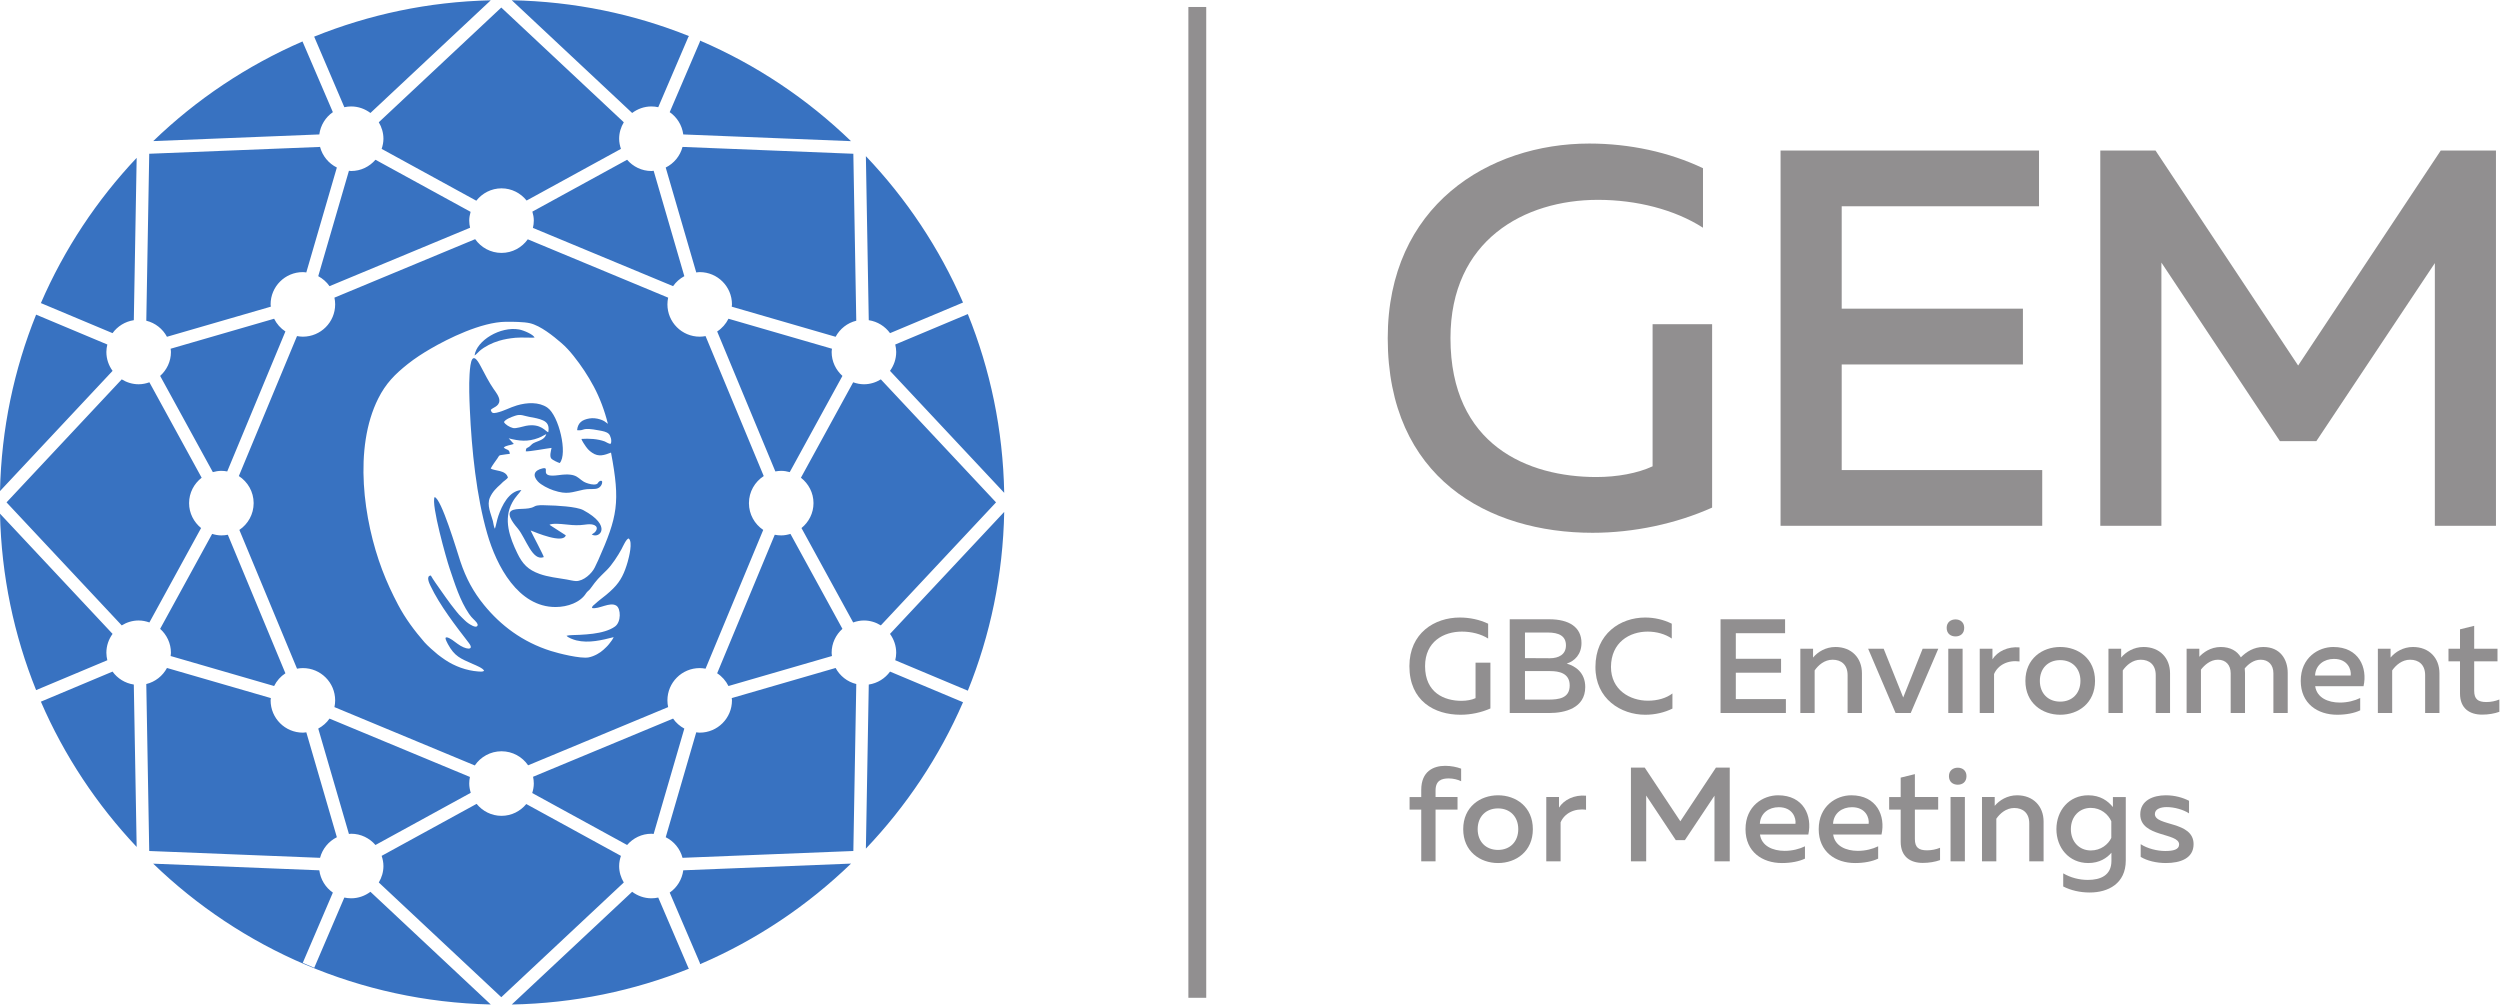 <?xml version="1.0" encoding="UTF-8" standalone="no"?>
<svg
   xmlns:dc="http://purl.org/dc/elements/1.1/"
   xmlns:cc="http://creativecommons.org/ns#"
   xmlns:rdf="http://www.w3.org/1999/02/22-rdf-syntax-ns#"
   xmlns:svg="http://www.w3.org/2000/svg"
   xmlns="http://www.w3.org/2000/svg"
   viewBox="0 0 864.893 347.52"
   height="347.52"
   width="864.893"
   xml:space="preserve"
   id="svg2"
   version="1.1"><defs
     id="defs6" /><g
     transform="matrix(1.333,0,0,-1.333,0,347.52)"
     id="g10"><g
       transform="scale(0.1)"
       id="g12"><path
         id="path14"
         style="fill:none;stroke:#918f90;stroke-width:46.328;stroke-linecap:butt;stroke-linejoin:miter;stroke-miterlimit:4;stroke-dasharray:none;stroke-opacity:1"
         d="M 3107.4,2588.93 V 17.449" /><path
         id="path16"
         style="fill:#918f90;fill-opacity:1;fill-rule:nonzero;stroke:none"
         d="m 4124.83,2234.5 c 104.35,0 207.36,-22.27 295,-64 v -154.47 c -73.73,47.32 -172.56,72.36 -272.74,72.36 -190.62,0 -382.63,-104.36 -382.63,-359 0,-278.3 201.76,-360.4 378.49,-360.4 54.26,0 107.13,9.72 146.08,27.82 v 368.75 h 154.49 v -475.91 c -93.24,-41.73 -203.2,-65.38 -310.33,-65.38 -269.94,0 -531.56,141.92 -531.56,505.12 0,343.7 261.62,505.11 523.2,505.11" /><path
         id="path18"
         style="fill:#918f90;fill-opacity:1;fill-rule:nonzero;stroke:none"
         d="M 5291.92,2216.41 V 2071.7 h -512.09 v -265.79 h 470.33 V 1661.2 h -470.33 v -274.13 h 520.43 v -144.72 h -679.08 v 974.06 h 670.74" /><path
         id="path20"
         style="fill:#918f90;fill-opacity:1;fill-rule:nonzero;stroke:none"
         d="m 6477.84,2216.41 v -974.06 h -158.62 v 681.83 L 6011.7,1462.22 h -94.64 l -307.52,463.37 v -683.24 h -158.62 v 974.06 h 143.32 l 370.16,-557.99 370.14,557.99 h 143.3" /><path
         id="path22"
         style="fill:#918f90;fill-opacity:1;fill-rule:nonzero;stroke:none"
         d="m 3788.54,1004.37 c 26.05,0 51.76,-5.589 73.67,-16.018 v -38.551 c -18.42,11.789 -43.12,18.039 -68.12,18.039 -47.62,0 -95.57,-26.07 -95.57,-89.629 0,-69.5 50.37,-90.039 94.51,-90.039 13.56,0 26.78,2.457 36.51,6.957 v 92.109 h 38.55 V 768.359 c -23.28,-10.41 -50.72,-16.32 -77.46,-16.32 -67.46,0 -132.77,35.449 -132.77,126.172 0,85.809 65.31,126.159 130.68,126.159" /><path
         id="path24"
         style="fill:#918f90;fill-opacity:1;fill-rule:nonzero;stroke:none"
         d="m 4023.5,865.328 h -65.68 v -74 h 60.13 c 27.11,0 55.94,3.102 55.94,36.844 0,32.277 -28.49,37.156 -50.39,37.156 z m -6.6,100.121 h -59.08 v -66.41 l 64.67,-0.34 c 22.91,0 41.68,9.742 41.68,33.36 0,24.32 -18.09,33.39 -47.27,33.39 z m 4.18,34.379 c 50.76,0 83.4,-20.18 83.4,-61.508 0,-29.539 -17.72,-46.922 -38.23,-53.531 21.9,-6.25 47.99,-22.93 47.99,-60.82 0,-55.27 -53.88,-67.399 -92.5,-67.399 h -103.51 v 243.258 h 102.85" /><path
         id="path26"
         style="fill:#918f90;fill-opacity:1;fill-rule:nonzero;stroke:none"
         d="m 4269.61,1004.37 c 24.36,0 48.34,-5.589 69.18,-16.018 v -38.551 c -17.05,11.789 -39.62,18.039 -62.57,18.039 -46.57,0 -94.87,-27.442 -95.22,-91.731 0,-59.769 49.36,-87.589 95.9,-87.589 25.04,0 47.66,6.609 63.61,18.769 v -39.25 c -20.47,-10.09 -44.84,-16 -70.52,-16 -62.91,0 -129.65,40.981 -129.3,124.07 0,86.539 65,128.261 128.92,128.261" /><path
         id="path28"
         style="fill:#918f90;fill-opacity:1;fill-rule:nonzero;stroke:none"
         d="M 4632.86,999.828 V 963.68 H 4505 v -66.391 h 117.45 V 861.16 H 4505 v -68.469 h 129.97 V 756.57 h -169.59 v 243.258 h 167.48" /><path
         id="path30"
         style="fill:#918f90;fill-opacity:1;fill-rule:nonzero;stroke:none"
         d="m 4763.5,927.891 c 42.05,0 68.83,-28.512 68.83,-68.141 V 756.57 h -37.21 v 98.321 c 0,27.121 -16.68,39.988 -38.9,39.988 -21.22,0 -37.21,-14.25 -46.61,-27.82 V 756.57 h -37.14 v 166.801 h 33 v -22.93 c 12.17,14.61 32.64,27.45 58.03,27.45" /><path
         id="path32"
         style="fill:#918f90;fill-opacity:1;fill-rule:nonzero;stroke:none"
         d="M 5030.53,923.371 4958.95,756.57 h -39.3 l -71.23,166.801 h 40.32 l 50.72,-126.531 50.43,126.531 h 40.64" /><path
         id="path34"
         style="fill:#918f90;fill-opacity:1;fill-rule:nonzero;stroke:none"
         d="m 5056.43,756.57 v 166.801 h 37.19 V 756.57 Z m 18.77,198.739 c -12.15,0 -22.95,7.011 -22.95,22.261 0,14.598 10.8,21.93 22.95,21.93 12.15,0 22.58,-7.332 22.58,-21.93 0,-15.25 -10.43,-22.261 -22.58,-22.261" /><path
         id="path36"
         style="fill:#918f90;fill-opacity:1;fill-rule:nonzero;stroke:none"
         d="m 5241.29,926.852 v -36.5 c -29.9,4.136 -55.97,-9.043 -66.07,-32.672 V 756.57 h -37.17 v 166.801 h 33.03 V 895.91 c 12.85,20.508 39.96,33.731 70.21,30.942" /><path
         id="path38"
         style="fill:#918f90;fill-opacity:1;fill-rule:nonzero;stroke:none"
         d="m 5346.9,893.828 c -31.29,0 -52.81,-21.199 -52.81,-53.887 0,-32.652 21.52,-53.851 52.81,-53.851 30.94,0 52.5,21.199 52.5,53.851 0,32.688 -21.56,53.887 -52.5,53.887 z m 0,34.063 c 46.95,0 90.39,-30.223 90.39,-87.95 0,-57.679 -43.44,-87.902 -90.39,-87.902 -46.56,0 -90.33,30.223 -90.33,87.902 0,57.727 43.77,87.95 90.33,87.95" /><path
         id="path40"
         style="fill:#918f90;fill-opacity:1;fill-rule:nonzero;stroke:none"
         d="m 5563.17,927.891 c 42.05,0 68.81,-28.512 68.81,-68.141 V 756.57 h -37.15 v 98.321 c 0,27.121 -16.72,39.988 -38.97,39.988 -21.21,0 -37.18,-14.25 -46.54,-27.82 V 756.57 h -37.21 v 166.801 h 32.99 v -22.93 c 12.19,14.61 32.7,27.45 58.07,27.45" /><path
         id="path42"
         style="fill:#918f90;fill-opacity:1;fill-rule:nonzero;stroke:none"
         d="m 5674.97,756.57 v 166.801 h 33 v -20.84 c 9.07,10.047 28.5,25.36 55.65,25.36 25,0 42.4,-10.43 52.13,-26.782 14.59,14.59 34.08,26.782 58.36,26.782 44.16,0 63.26,-32.672 63.26,-67.051 V 756.57 h -37.17 v 103.18 c 0,21.559 -12.85,35.129 -33.01,35.129 -18.42,0 -32.67,-12.16 -41.36,-22.598 0.37,-3.863 0.7,-7.633 0.7,-11.441 V 756.57 h -37.19 v 103.18 c 0,21.559 -12.87,35.129 -33.03,35.129 -20.17,0 -35.45,-14.598 -44.14,-25.731 V 756.57 h -37.2" /><path
         id="path44"
         style="fill:#918f90;fill-opacity:1;fill-rule:nonzero;stroke:none"
         d="m 6057.35,896.969 c -25.02,0 -47.62,-14.957 -49.01,-43.129 h 92.5 c 2.06,14.578 -7.01,43.129 -43.49,43.129 z m -1.72,30.922 c 66.41,0 89.32,-53.52 78.54,-101.813 h -125.49 c 4.2,-29.906 33.38,-42.43 63.96,-42.43 20.18,0 38.58,4.872 52.85,11.832 V 763.5 c -15.31,-7.32 -36.5,-11.461 -59.8,-11.461 -51.08,0 -94.53,29.16 -94.53,87.902 0,60.5 45.9,87.95 84.47,87.95" /><path
         id="path46"
         style="fill:#918f90;fill-opacity:1;fill-rule:nonzero;stroke:none"
         d="m 6262.37,927.891 c 42.03,0 68.79,-28.512 68.79,-68.141 V 756.57 h -37.15 v 98.321 c 0,27.121 -16.7,39.988 -38.97,39.988 -21.17,0 -37.16,-14.25 -46.56,-27.82 V 756.57 h -37.15 v 166.801 h 32.99 v -22.93 c 12.15,14.61 32.66,27.45 58.05,27.45" /><path
         id="path48"
         style="fill:#918f90;fill-opacity:1;fill-rule:nonzero;stroke:none"
         d="m 6421.33,982.82 v -59.449 h 60.49 v -32.672 h -60.49 v -76.48 c 0,-21.86 10.1,-29.188 31.62,-29.188 12.23,0 23.32,2.457 33.73,6.598 V 759.68 c -12.5,-4.539 -28.47,-7.328 -44.78,-7.328 -32.38,0 -57.38,16.007 -57.38,54.937 v 83.41 h -29.91 v 32.672 h 29.91 v 50.391 l 36.81,9.058" /><path
         id="path50"
         style="fill:#918f90;fill-opacity:1;fill-rule:nonzero;stroke:none"
         d="M 3688.58,371.672 V 505.82 h -30.25 v 32.668 h 30.25 v 18.442 c 0,48.308 31.62,62.55 62.21,62.55 15.27,0 29.9,-3.109 41.34,-7.32 v -32.629 c -8.32,4.149 -20.48,7.27 -32.3,7.27 -18.09,0 -34.08,-5.199 -34.08,-31.25 v -17.063 h 57.03 V 505.82 h -57.03 V 371.672 h -37.17" /><path
         id="path52"
         style="fill:#918f90;fill-opacity:1;fill-rule:nonzero;stroke:none"
         d="m 3887.88,508.969 c -31.29,0 -52.84,-21.207 -52.84,-53.879 0,-32.668 21.55,-53.86 52.84,-53.86 30.95,0 52.5,21.192 52.5,53.86 0,32.672 -21.55,53.879 -52.5,53.879 z m 0,34.043 c 46.91,0 90.37,-30.203 90.37,-87.922 0,-57.699 -43.46,-87.918 -90.37,-87.918 -46.57,0 -90.36,30.219 -90.36,87.918 0,57.719 43.79,87.922 90.36,87.922" /><path
         id="path54"
         style="fill:#918f90;fill-opacity:1;fill-rule:nonzero;stroke:none"
         d="m 4116.29,541.98 v -36.492 c -29.86,4.16 -55.93,-9.027 -66.03,-32.668 V 371.672 h -37.17 v 166.816 h 33.03 v -27.449 c 12.85,20.531 39.92,33.731 70.17,30.941" /><path
         id="path56"
         style="fill:#918f90;fill-opacity:1;fill-rule:nonzero;stroke:none"
         d="M 4489.26,614.93 V 371.672 h -39.63 V 541.98 l -76.79,-115.359 h -23.62 l -76.83,115.707 V 371.672 H 4232.8 V 614.93 h 35.78 l 92.46,-139.34 92.44,139.34 h 35.78" /><path
         id="path58"
         style="fill:#918f90;fill-opacity:1;fill-rule:nonzero;stroke:none"
         d="m 4616.35,512.102 c -25,0 -47.61,-14.961 -48.98,-43.122 h 92.42 c 2.07,14.61 -6.91,43.122 -43.44,43.122 z m -1.72,30.91 c 66.39,0 89.3,-53.5 78.54,-101.793 h -125.45 c 4.12,-29.91 33.36,-42.41 63.95,-42.41 20.13,0 38.57,4.839 52.81,11.8 v -31.961 c -15.28,-7.328 -36.49,-11.476 -59.77,-11.476 -51.07,0 -94.53,29.168 -94.53,87.918 0,60.488 45.86,87.922 84.45,87.922" /><path
         id="path60"
         style="fill:#918f90;fill-opacity:1;fill-rule:nonzero;stroke:none"
         d="m 4806.35,512.102 c -25.04,0 -47.65,-14.961 -49,-43.122 h 92.42 c 2.11,14.61 -6.93,43.122 -43.42,43.122 z m -1.76,30.91 c 66.39,0 89.3,-53.5 78.56,-101.793 h -125.47 c 4.18,-29.91 33.36,-42.41 63.95,-42.41 20.15,0 38.57,4.839 52.81,11.8 v -31.961 c -15.26,-7.328 -36.49,-11.476 -59.77,-11.476 -51.09,0 -94.53,29.168 -94.53,87.918 0,60.488 45.86,87.922 84.45,87.922" /><path
         id="path62"
         style="fill:#918f90;fill-opacity:1;fill-rule:nonzero;stroke:none"
         d="m 4969.75,597.949 v -59.461 h 60.45 V 505.82 h -60.45 v -76.449 c 0,-21.883 10.06,-29.191 31.6,-29.191 12.15,0 23.3,2.449 33.71,6.609 v -31.98 c -12.52,-4.528 -28.49,-7.309 -44.84,-7.309 -32.3,0 -57.32,16 -57.32,54.922 v 83.398 h -29.93 v 32.668 h 29.93 v 50.383 l 36.85,9.078" /><path
         id="path64"
         style="fill:#918f90;fill-opacity:1;fill-rule:nonzero;stroke:none"
         d="m 5062.31,371.672 v 166.816 h 37.19 V 371.672 Z m 18.75,198.789 c -12.17,0 -22.91,6.988 -22.91,22.269 0,14.579 10.74,21.899 22.91,21.899 12.19,0 22.6,-7.32 22.6,-21.899 0,-15.281 -10.41,-22.269 -22.6,-22.269" /><path
         id="path66"
         style="fill:#918f90;fill-opacity:1;fill-rule:nonzero;stroke:none"
         d="m 5234.95,543.012 c 42.07,0 68.84,-28.5 68.84,-68.121 V 371.672 h -37.18 v 98.348 c 0,27.121 -16.68,40.011 -38.95,40.011 -21.17,0 -37.17,-14.293 -46.54,-27.84 V 371.672 h -37.21 v 166.816 h 33.03 v -22.91 c 12.19,14.582 32.67,27.434 58.01,27.434" /><path
         id="path68"
         style="fill:#918f90;fill-opacity:1;fill-rule:nonzero;stroke:none"
         d="m 5426.35,510.32 c -29.88,0 -51.77,-22.558 -51.77,-55.23 0,-32.668 21.89,-55.25 51.77,-55.25 26.04,0 45.18,15.64 53.17,32.68 v 43.07 c -7.99,18.07 -27.13,34.73 -53.17,34.73 z m -6.6,32.692 c 31.27,0 51.08,-14.582 63.95,-30.614 v 26.09 h 33.38 V 373.77 c 0,-60.122 -45.92,-83.071 -93.52,-83.071 -25.39,0 -48.98,5.571 -68.83,15.641 v 34.039 c 19.12,-11.09 41.39,-17 64.01,-17 32.96,0 61.11,11.82 61.11,49.371 v 21.199 c -11.47,-13.597 -30.92,-26.777 -60.1,-26.777 -50.43,0 -82.71,39.969 -82.71,87.918 0,47.98 32.28,87.922 82.71,87.922" /><path
         id="path70"
         style="fill:#918f90;fill-opacity:1;fill-rule:nonzero;stroke:none"
         d="m 5621.1,543.012 c 22.95,0 43.79,-5.903 60.14,-14.242 v -32.692 c -13.91,9.41 -37.91,16.32 -57.72,16.32 -14.94,0 -30.92,-4.449 -30.92,-18.019 0,-32.348 100.45,-17.379 100.45,-78.207 0,-36.813 -34.08,-49 -71.95,-49 -24.34,0 -49.01,5.898 -65.33,16 v 33 c 17.38,-11.473 42.75,-17.731 63.61,-17.731 20.82,0 36.13,3.489 36.13,17.039 0,30.93 -100.82,18.079 -100.82,77.86 0,36.469 33.38,49.672 66.41,49.672" /><path
         id="path72"
         style="fill:#3872c1;fill-opacity:1;fill-rule:nonzero;stroke:none"
         d="m 276.078,1693.53 c 0,6.7 0.992,13.13 2.481,19.4 L 93.738,1790.46 C 36.48,1648.48 3.578,1494.18 0,1332.53 l 292.18,312 c -10.028,13.8 -16.102,30.64 -16.102,49 z M 995.141,2247 c 0,-9.27 -1.864,-18.01 -4.637,-26.34 l 245.646,-134.52 c 15.34,19.4 38.81,32.09 65.46,32.11 26.45,-0.02 49.76,-12.53 65.11,-31.66 l 244.8,134.07 c -2.77,8.33 -4.64,17.09 -4.64,26.34 0,15.67 4.58,30.16 12.07,42.71 L 1301,2587.46 983.074,2289.71 c 7.489,-12.55 12.067,-27.04 12.067,-42.71 z M 292.063,864.031 106.098,786 C 166.746,645.809 251.367,518.52 354.684,408.988 l -7.426,421.422 c -22.695,3.442 -42.336,15.801 -55.195,33.621 z m -15.985,48.879 c 0,18.352 6.074,35.192 16.09,49 L 0,1273.9 C 3.57,1112.3 36.449,957.961 93.707,815.988 l 184.844,77.532 c -1.481,6.261 -2.473,12.671 -2.473,19.39 z m 245.801,323.68 c -18.852,15.38 -31.133,38.47 -31.141,64.69 0.008,26.91 12.914,50.58 32.625,65.92 l -135.636,247.67 c -8.762,-3.1 -18.047,-5.11 -27.868,-5.11 -16.16,0 -31.109,4.8 -43.914,12.71 L 16.965,1303.22 315.941,983.949 c 12.797,7.949 27.75,12.742 43.918,12.742 9.821,0 19.106,-2.023 27.868,-5.121 z M 893.66,2328.82 c 5.711,1.24 11.613,1.96 17.703,1.96 18.848,0 36.043,-6.44 50.032,-16.94 l 312.235,292.4 c -161.82,-3.6 -316.181,-36.92 -458.263,-94.29 z m -29.773,-12.87 -78.809,183.5 c -144.57,-62.68 -275.64,-150.62 -387.402,-258.57 l 431.023,17.25 c 3.215,23.95 16.203,44.74 35.188,57.82 z M 433.328,1733 l 269.57,78.14 c -0.144,2 -0.597,3.9 -0.597,5.94 0.008,46.26 37.504,83.76 83.773,83.76 3.035,0 5.93,-0.58 8.875,-0.89 l 79.297,272.31 c -21.355,10.62 -37.398,29.94 -43.601,53.47 l -443.332,-17.72 -7.618,-433.32 c 23.309,-5.68 42.535,-21.08 53.633,-41.69 z m -86.043,43.06 7.399,421.31 C 251.383,2087.86 166.777,1960.6 106.121,1820.45 l 185.957,-78.02 c 12.871,17.8 32.512,30.17 55.207,33.63 z M 2168.69,873.441 1899.13,795.301 c 0.14,-2.012 0.59,-3.91 0.59,-5.942 -0.01,-46.281 -37.5,-83.757 -83.78,-83.781 -3.05,0 -5.95,0.582 -8.93,0.91 l -79.24,-272.297 c 21.35,-10.632 37.39,-29.941 43.6,-53.472 l 443.34,17.703 7.6,433.34 c -23.3,5.687 -42.54,21.078 -53.62,41.679 z m 416.35,429.789 -298.99,319.24 c -12.79,-7.91 -27.73,-12.71 -43.89,-12.71 -9.83,0 -19.12,2.01 -27.88,5.11 L 2078.65,1367.2 c 19.72,-15.33 32.63,-39.01 32.63,-65.92 0,-26.23 -12.31,-49.37 -31.18,-64.71 l 134.18,-245.011 c 8.76,3.109 18.05,5.132 27.88,5.132 16.17,0 31.11,-4.793 43.91,-12.73 z M 874.258,434.191 794.98,706.488 c -2.964,-0.328 -5.859,-0.91 -8.906,-0.91 -46.269,0.024 -83.765,37.5 -83.773,83.781 0,2.032 0.453,3.93 0.597,5.942 l -269.57,78.14 C 422.23,852.82 402.973,837.41 379.668,831.75 l 7.629,-433.309 443.348,-17.722 c 6.21,23.531 22.253,42.84 43.613,53.472 z m 1380.482,396.2 -7.48,-425.789 c 104.85,110.136 190.69,238.468 252.12,379.929 l -189.44,79.5 c -12.87,-17.82 -32.51,-30.179 -55.2,-33.64 z m 71.2,82.519 c 0,-6.719 -0.99,-13.148 -2.49,-19.39 l 188.39,-79.032 c 58.16,143.731 91.35,300.112 94.41,463.962 l -296.4,-316.559 c 10.01,-13.789 16.09,-30.629 16.09,-48.981 z m -587.83,-622.441 78.15,-182.328 c 0.49,-1.121 0.5,-2.262 0.71,-3.43 146.4,62.879 278.82,151.879 391.74,261.019 l -435.39,-17.421 c -3.22,-23.918 -16.21,-44.739 -35.21,-57.84 z M 911.363,275.68 c -6.09,0 -11.992,0.711 -17.703,1.941 L 815.574,95.391 v -0.031 l -29.808,12.782 78.129,182.347 c -18.993,13.102 -31.981,33.903 -35.196,57.821 l -431.105,17.23 C 625.57,145.34 933.496,7.66 1273.69,0.109 L 961.391,292.578 C 947.398,282.109 930.199,275.68 911.363,275.68 Z m 796.987,1.941 c -5.71,-1.23 -11.61,-1.941 -17.69,-1.941 -18.84,0 -36.05,6.429 -50.04,16.922 L 1328.16,0 c 162.28,3.09 317.24,35.73 459.81,92.941 -0.52,0.777 -1.12,1.527 -1.52,2.449 z m -101.47,81.809 c 0,9.261 1.87,18.039 4.65,26.359 L 1365.88,520.32 c -15.37,-18.55 -38.3,-30.621 -64.27,-30.64 -26.2,0.019 -49.3,12.281 -64.66,31.101 L 990.484,385.828 c 2.793,-8.34 4.657,-17.117 4.657,-26.398 0,-15.668 -4.571,-30.16 -12.055,-42.692 L 1301.01,19 1618.94,316.738 c -7.48,12.532 -12.06,27.024 -12.06,42.692 z m -751.7,382.64 c -7.461,-10.879 -17.602,-19.601 -29.227,-25.941 L 905.59,442.621 c 1.945,0.129 3.797,0.59 5.773,0.59 25.317,0 47.739,-11.461 63.102,-29.199 l 247.285,135.449 c -2.3,7.629 -3.92,15.598 -3.92,24.008 0,5.883 0.63,11.609 1.78,17.14 z m 658.62,541.03 c -17.28,9.36 -70.73,12.07 -94.22,12.46 -11.2,0.19 -24.64,1.74 -32.85,-3.1 -17.2,-10.04 -46.49,-2.41 -59.63,-11.11 -15.37,-10.24 12.56,-40.67 17.1,-46.38 21.17,-25.99 37.31,-85.15 67.07,-73.82 0.78,2.3 -31.12,61.83 -34.11,69.17 13.24,-5.21 84.56,-35.46 91.23,-12.56 l -42.33,27.26 c 6.09,4.45 31.5,2.1 38.08,1.34 14.3,-1.63 26.38,-2.79 40.96,-2.21 12.09,0.47 27.46,5.12 38.28,-0.4 5.03,-2.6 7.15,-7.24 3.96,-13.34 -2.98,-5.59 -6.28,-6.75 -11.6,-10.51 20.5,-12.18 54.23,22.31 -21.94,63.2 z m -268.84,413.42 c 13.42,11.41 32.36,20.8 50.25,26.11 13.62,4.05 27.35,6.37 42.71,7.82 15.46,1.44 44.56,-0.4 49.29,0.48 -2.31,7.93 -28.6,19.05 -40.11,21.07 -48.22,8.51 -110.07,-28.31 -115.48,-67.45 4.44,2.22 8.7,8.12 13.34,11.97 z m 382.6,-1282.508 c 15.36,17.738 37.78,29.199 63.1,29.199 1.97,0 3.82,-0.461 5.76,-0.59 l 79.63,273.508 c -11.63,6.351 -21.74,15.062 -29.2,25.941 l -363.38,-151 c 1.21,-5.691 1.93,-11.558 1.93,-17.601 0,-8.641 -1.68,-16.789 -4.11,-24.598 z m -219.67,977.408 c -22.23,-5.31 -26.19,-18.26 -11.98,-33.91 8.5,-9.28 27.44,-18.65 40.39,-23.01 36.53,-12.17 47.17,-4.63 78.67,1.84 11.3,2.31 19.42,0.88 30.25,1.93 8.6,0.88 14.88,6 17.2,14.12 1.74,5.99 -1.06,8.89 -6.57,5.59 -4.25,-2.52 -3.48,-6.17 -8.02,-7.53 -8.12,-2.61 -20.1,1.07 -26.67,3.59 -22.53,8.69 -18.85,27.34 -71.42,19.89 -55.77,-7.82 -18.46,23.1 -41.85,17.49 z m 918.05,302.11 c 0,-18.36 -6.08,-35.2 -16.09,-49 l 296.4,-316.51 c -3.08,163.83 -36.28,320.23 -94.45,463.93 l -188.35,-79.02 c 1.5,-6.27 2.49,-12.69 2.49,-19.4 z m -598.2,478.72 79.28,-272.3 c 2.97,0.31 5.87,0.89 8.92,0.89 46.28,0 83.77,-37.5 83.78,-83.76 0,-2.04 -0.46,-3.96 -0.59,-5.96 l 269.56,-78.14 c 11.09,20.61 30.33,36.03 53.62,41.71 l -7.6,433.32 -443.33,17.74 c -6.2,-23.55 -22.26,-42.87 -43.64,-53.5 z m 582.19,-429.82 189.41,79.46 c -61.42,141.46 -147.25,269.75 -252.09,379.88 l 7.48,-425.71 c 22.69,-3.46 42.32,-15.83 55.2,-33.63 z M 2186.38,975.012 2051.47,1221.42 c -7.65,-2.29 -15.58,-3.91 -23.97,-3.91 -5.74,0 -11.35,0.59 -16.77,1.68 L 1861.25,859.668 c 12.59,-8.117 22.63,-19.578 29.36,-33.047 l 268.62,77.859 c -0.28,2.821 -0.85,5.532 -0.85,8.43 0,24.75 10.95,46.75 28,62.102 z M 974.473,2192.45 c -15.364,-17.76 -37.793,-29.22 -63.11,-29.24 -1.976,0 -3.84,0.45 -5.781,0.59 l -79.629,-273.48 c 11.637,-6.36 21.766,-15.08 29.227,-25.96 l 364.83,151.65 c -1.33,5.95 -2.18,12.1 -2.18,18.45 0,7.95 1.46,15.5 3.54,22.78 z m 716.187,138.33 c 6.08,0 11.98,-0.72 17.69,-1.96 l 78.1,182.23 v -0.03 c 0.4,0.93 1.11,1.57 1.64,2.38 -142.57,57.2 -297.53,89.87 -459.82,92.96 l 312.36,-292.52 c 13.99,10.5 31.2,16.94 50.03,16.94 z m 56.19,-466.42 c 7.46,10.88 17.57,19.6 29.2,25.95 l -79.59,273.49 c -1.95,-0.14 -3.81,-0.59 -5.8,-0.59 -25.33,0.02 -47.74,11.48 -63.11,29.24 l -245.87,-134.63 c 2.18,-7.46 3.72,-15.19 3.72,-23.36 0,-6.52 -0.92,-12.81 -2.33,-18.91 z m 411.53,-170.83 c 0,2.89 0.57,5.63 0.86,8.45 l -268.61,77.85 c -6.74,-13.47 -16.79,-24.92 -29.36,-33.06 l 151.02,-363.25 c 4.95,0.91 10,1.53 15.21,1.53 7.71,0 15.03,-1.38 22.12,-3.32 l 136.76,249.71 c -17.06,15.35 -28,37.34 -28,62.09 z M 415.641,1631.44 552.395,1381.73 c 7.085,1.94 14.414,3.32 22.117,3.32 5.215,0 10.269,-0.62 15.218,-1.53 l 150.985,363.28 c -12.555,8.13 -22.578,19.56 -29.313,33.03 l -268.609,-77.86 c 0.281,-2.83 0.852,-5.55 0.852,-8.44 0,-24.75 -10.95,-46.76 -28.004,-62.09 z M 711.402,826.621 c 6.735,13.449 16.758,24.918 29.321,33.027 L 591.289,1219.19 c -5.426,-1.09 -11.031,-1.68 -16.777,-1.68 -8.379,0 -16.305,1.6 -23.942,3.89 L 415.621,975.012 c 17.074,-15.352 28.024,-37.344 28.024,-62.102 0,-2.879 -0.571,-5.609 -0.852,-8.43 z m 596.558,685.129 c 3.87,7.45 19.62,13.14 29.1,16.32 14.49,5.03 22.7,-0.48 36.91,-2.98 12.66,-2.33 25.22,-4.27 35.76,-9.28 11.21,-5.33 16.24,-13.83 13.24,-30.54 -6.38,0.77 -18.46,24.15 -57.99,16.62 -8.31,-1.55 -25.9,-7.63 -33.53,-5.71 -8.99,2.23 -20.39,9.09 -23.49,15.57 z m 321.24,-362.3 c -8.22,-28.63 -17.58,-49.69 -37.4,-69.4 -5.61,-5.6 -12.08,-11.6 -18.75,-17.01 -9.76,-8.02 -20.01,-15.25 -29.37,-24.06 -2.71,-2.52 -7.35,-4.75 -7.15,-9.95 17.97,-3.77 46.47,17 63.19,6.09 11.61,-7.65 12.87,-42.042 -3.57,-54.03 -14.02,-10.238 -35.85,-15.942 -56.82,-18.66 -11.7,-1.539 -22.91,-2.321 -34.89,-2.981 -7.83,-0.488 -28.22,-0.39 -34.02,-2.328 3.48,-5.031 17.68,-10.141 25.41,-12.09 32.57,-7.929 66.88,0.789 96.84,8.418 -2.51,-6.187 -8.11,-12.758 -11.89,-17.769 -4.53,-5.821 -9.66,-10.282 -14.59,-14.899 -8.41,-7.922 -23.39,-16.812 -38.18,-19.812 -21.06,-4.16 -78.95,10.449 -98.27,16.633 -73.94,23.269 -130.48,66.57 -173.39,119.148 -27.64,33.82 -46.97,69.4 -61.56,113.25 -9.07,27.56 -49.38,163.63 -66.87,166.93 -9.57,-18.56 30.93,-161.5 38.66,-184.12 14.01,-41.18 26.76,-83.7 50.92,-119.25 8.22,-11.99 13.82,-14.591 19.81,-22.509 1.55,-2.031 3.1,-5.141 2.04,-7.551 -3.68,-8.211 -20.59,3.66 -23.87,5.891 -6.67,4.55 -11.03,9.668 -16.52,14.799 -6,5.39 -10.16,10.62 -15.28,16.91 -4.54,5.51 -8.99,11.51 -13.73,17.58 -9.18,12.18 -17.58,24.27 -26.46,36.93 -7.17,10.24 -19.62,27.33 -25.34,37.78 -13.04,-0.88 -4.24,-19.82 -1.06,-26.38 24.75,-51.8 64.76,-103.131 99.74,-148.639 15.94,-20.769 -8.89,-17.59 -29.57,-2.031 -4.74,3.48 -8.79,6.762 -13.83,10.14 -7.14,4.661 -22.7,13.258 -14.98,-2.98 1.27,-2.629 2.81,-5.699 3.97,-8.02 17.4,-32.089 32.67,-37.511 65.04,-51.808 8.21,-3.582 26.68,-11.012 28.89,-17.492 -3.47,-3.192 -10.72,-2.129 -15.16,-1.84 -30.64,2.23 -60.9,13.449 -85.73,30.051 -7.34,4.937 -12.27,8.597 -19.23,13.918 -8.02,6.293 -27.45,23.671 -34.5,31.8 -25.81,29.77 -49.67,61.561 -68.42,97.121 -15.76,29.97 -28.89,57.99 -41.458,91.04 -48.711,128.83 -74.512,316.02 -10.348,444.26 19.726,39.44 43.586,63.32 76.826,89.78 18.37,14.6 38.86,27.84 59.54,39.82 44.74,25.99 130.95,69.1 194.92,69.79 16.82,0.18 47.07,-0.11 62.43,-3.69 27.74,-6.37 61.28,-33.72 81.38,-51.02 11.89,-10.15 22.32,-21.75 32.17,-34.11 19.73,-24.75 37.31,-51.12 52.58,-79.83 15.08,-28.33 27.64,-61.17 36.34,-96.16 -3.1,1.75 -5.51,4.54 -9.56,6.95 -3.59,2.12 -6.87,3.29 -11.03,4.64 -8.21,2.63 -18.35,3.87 -27.25,2.33 -18.55,-3.2 -30.15,-10.73 -32.08,-30.53 22.71,-2.13 7.92,8.89 57.98,-0.69 9.28,-1.75 18.65,-3.38 24.26,-8.89 4.35,-4.16 8.51,-17.4 5.32,-25.04 -2.33,-2.89 -12.28,4.06 -15.76,5.43 -18.17,6.75 -41.17,8.02 -60.69,6.56 1.94,-5.6 8.7,-15.94 11.98,-20.29 5.71,-7.54 8.22,-10.14 15.85,-15.47 17.21,-11.88 32.09,-6.18 49.1,0.29 24.45,-129.2 16.91,-166.41 -33.15,-279.11 -2.89,-6.47 -6.09,-12.84 -9.18,-19.31 -7.34,-15.18 -28.8,-35.29 -48.52,-34.99 -6.76,0.18 -17.1,2.8 -24.15,4.05 -23.3,3.98 -48.62,6.58 -70.26,14.41 -29.96,10.72 -44.46,25.71 -58.08,54.12 -19.14,39.62 -37.11,87.65 -12.95,131.33 9.27,16.81 17.88,23.09 23.67,32.39 -32.86,-2.51 -50.64,-40.71 -59.82,-67.18 -3.77,-11.12 -5.89,-24.74 -8.89,-33.33 -3.1,4.63 -3.67,14.12 -5.22,19.9 -5.12,19.34 -16.43,41.17 -7.73,61.07 6.67,15.18 17.01,24.95 27.92,34.59 2.23,2.05 3.78,4.07 6,5.92 3.96,3.37 9.17,6.66 12.76,11.1 -4.65,20.58 -35.28,16.81 -44.65,23.87 4.73,8.89 11.79,17.99 17.59,26.39 5.12,7.43 2.51,7.62 13.05,8.97 6.27,0.8 12.65,2.05 18.93,2.52 -1.05,13.53 -8.4,9 -15.64,16.34 4.54,5.42 17.87,6.18 26.09,9.37 l -13.35,14.59 c 27.07,-6.95 49.39,-9.55 77.22,0.98 8.12,3.08 13.73,7.14 20.4,10.05 -3.97,-13.63 -17.21,-16.63 -28.42,-21.27 -8.99,-3.77 -8.7,-5.41 -14.49,-10.43 -6.58,-5.7 -9.96,-2.04 -10.24,-13.05 9.56,-0.96 53.44,7.45 66.77,8.89 -1.55,-7.83 -5.89,-22.03 -0.39,-28.02 3.48,-3.77 15.95,-9.47 21.55,-11.32 21.17,23.5 -1.83,123.33 -32.27,144.1 -21.55,14.7 -52.29,13.43 -78.86,5.52 -18.65,-5.52 -33.92,-14.8 -52.76,-18.95 -9.77,-2.23 -12.95,-0.49 -15.09,7.14 4.64,6.48 21.76,8.52 22.42,23.98 0.49,10.43 -10.63,24.25 -15.07,30.64 -10.63,15.07 -24.55,41.74 -33.34,58.66 -21.94,42.52 -26.86,13.62 -28.99,-20.88 -1.74,-28.41 -0.58,-61.57 0.68,-90.17 4.82,-107.36 17.29,-226.34 45.12,-322.98 24.17,-84.37 80.51,-190.67 177.15,-190.67 31.69,-0.1 64.74,12.09 79.34,35.57 3.38,5.31 7.44,6.86 11.12,11.89 18.84,25.88 19.42,25.31 43.2,48.89 12.95,12.86 28.69,37.11 37.87,54.01 2.42,4.46 13.26,29.11 18.86,27.27 10.43,-8.7 0.67,-47.84 -2.81,-59.81 z m 201.94,-277.841 149.69,360.121 c -22.37,15.04 -37.09,40.57 -37.1,69.55 0.01,29.51 15.35,55.33 38.4,70.26 l -150.99,363.28 c -4.94,-0.91 -9.99,-1.55 -15.2,-1.55 -46.26,0.02 -83.76,37.52 -83.77,83.81 0,5.99 0.68,11.83 1.88,17.47 l -364.3,151.44 c -15.19,-21.3 -39.97,-35.31 -68.14,-35.31 -28.34,0 -53.28,14.15 -68.46,35.69 L 867.965,1834.58 c 1.195,-5.65 1.894,-11.49 1.894,-17.5 -0.011,-46.29 -37.511,-83.79 -83.785,-83.81 -5.215,0 -10.269,0.64 -15.215,1.55 L 619.863,1371.55 c 23.075,-14.92 38.422,-40.74 38.43,-70.27 -0.008,-28.99 -14.734,-54.51 -37.109,-69.55 L 770.875,871.609 c 4.945,0.911 9.988,1.539 15.199,1.539 46.274,0 83.774,-37.507 83.785,-83.789 0,-5.988 -0.699,-11.847 -1.894,-17.48 l 364.305,-151.43 c 15.06,22.211 40.48,36.801 69.34,36.801 28.69,0 53.94,-14.449 69.04,-36.422 l 363.4,151.07 c -1.2,5.622 -1.88,11.473 -1.88,17.461 0.01,46.282 37.51,83.789 83.77,83.789 5.21,0 10.26,-0.628 15.2,-1.539 z m -57.82,1386.521 435.31,-17.4 c -112.91,109.08 -245.3,198.07 -391.68,260.92 -0.21,-1.13 -0.23,-2.28 -0.7,-3.37 l -78.14,-182.3 c 18.99,-13.11 31.99,-33.9 35.21,-57.85" /></g></g></svg>